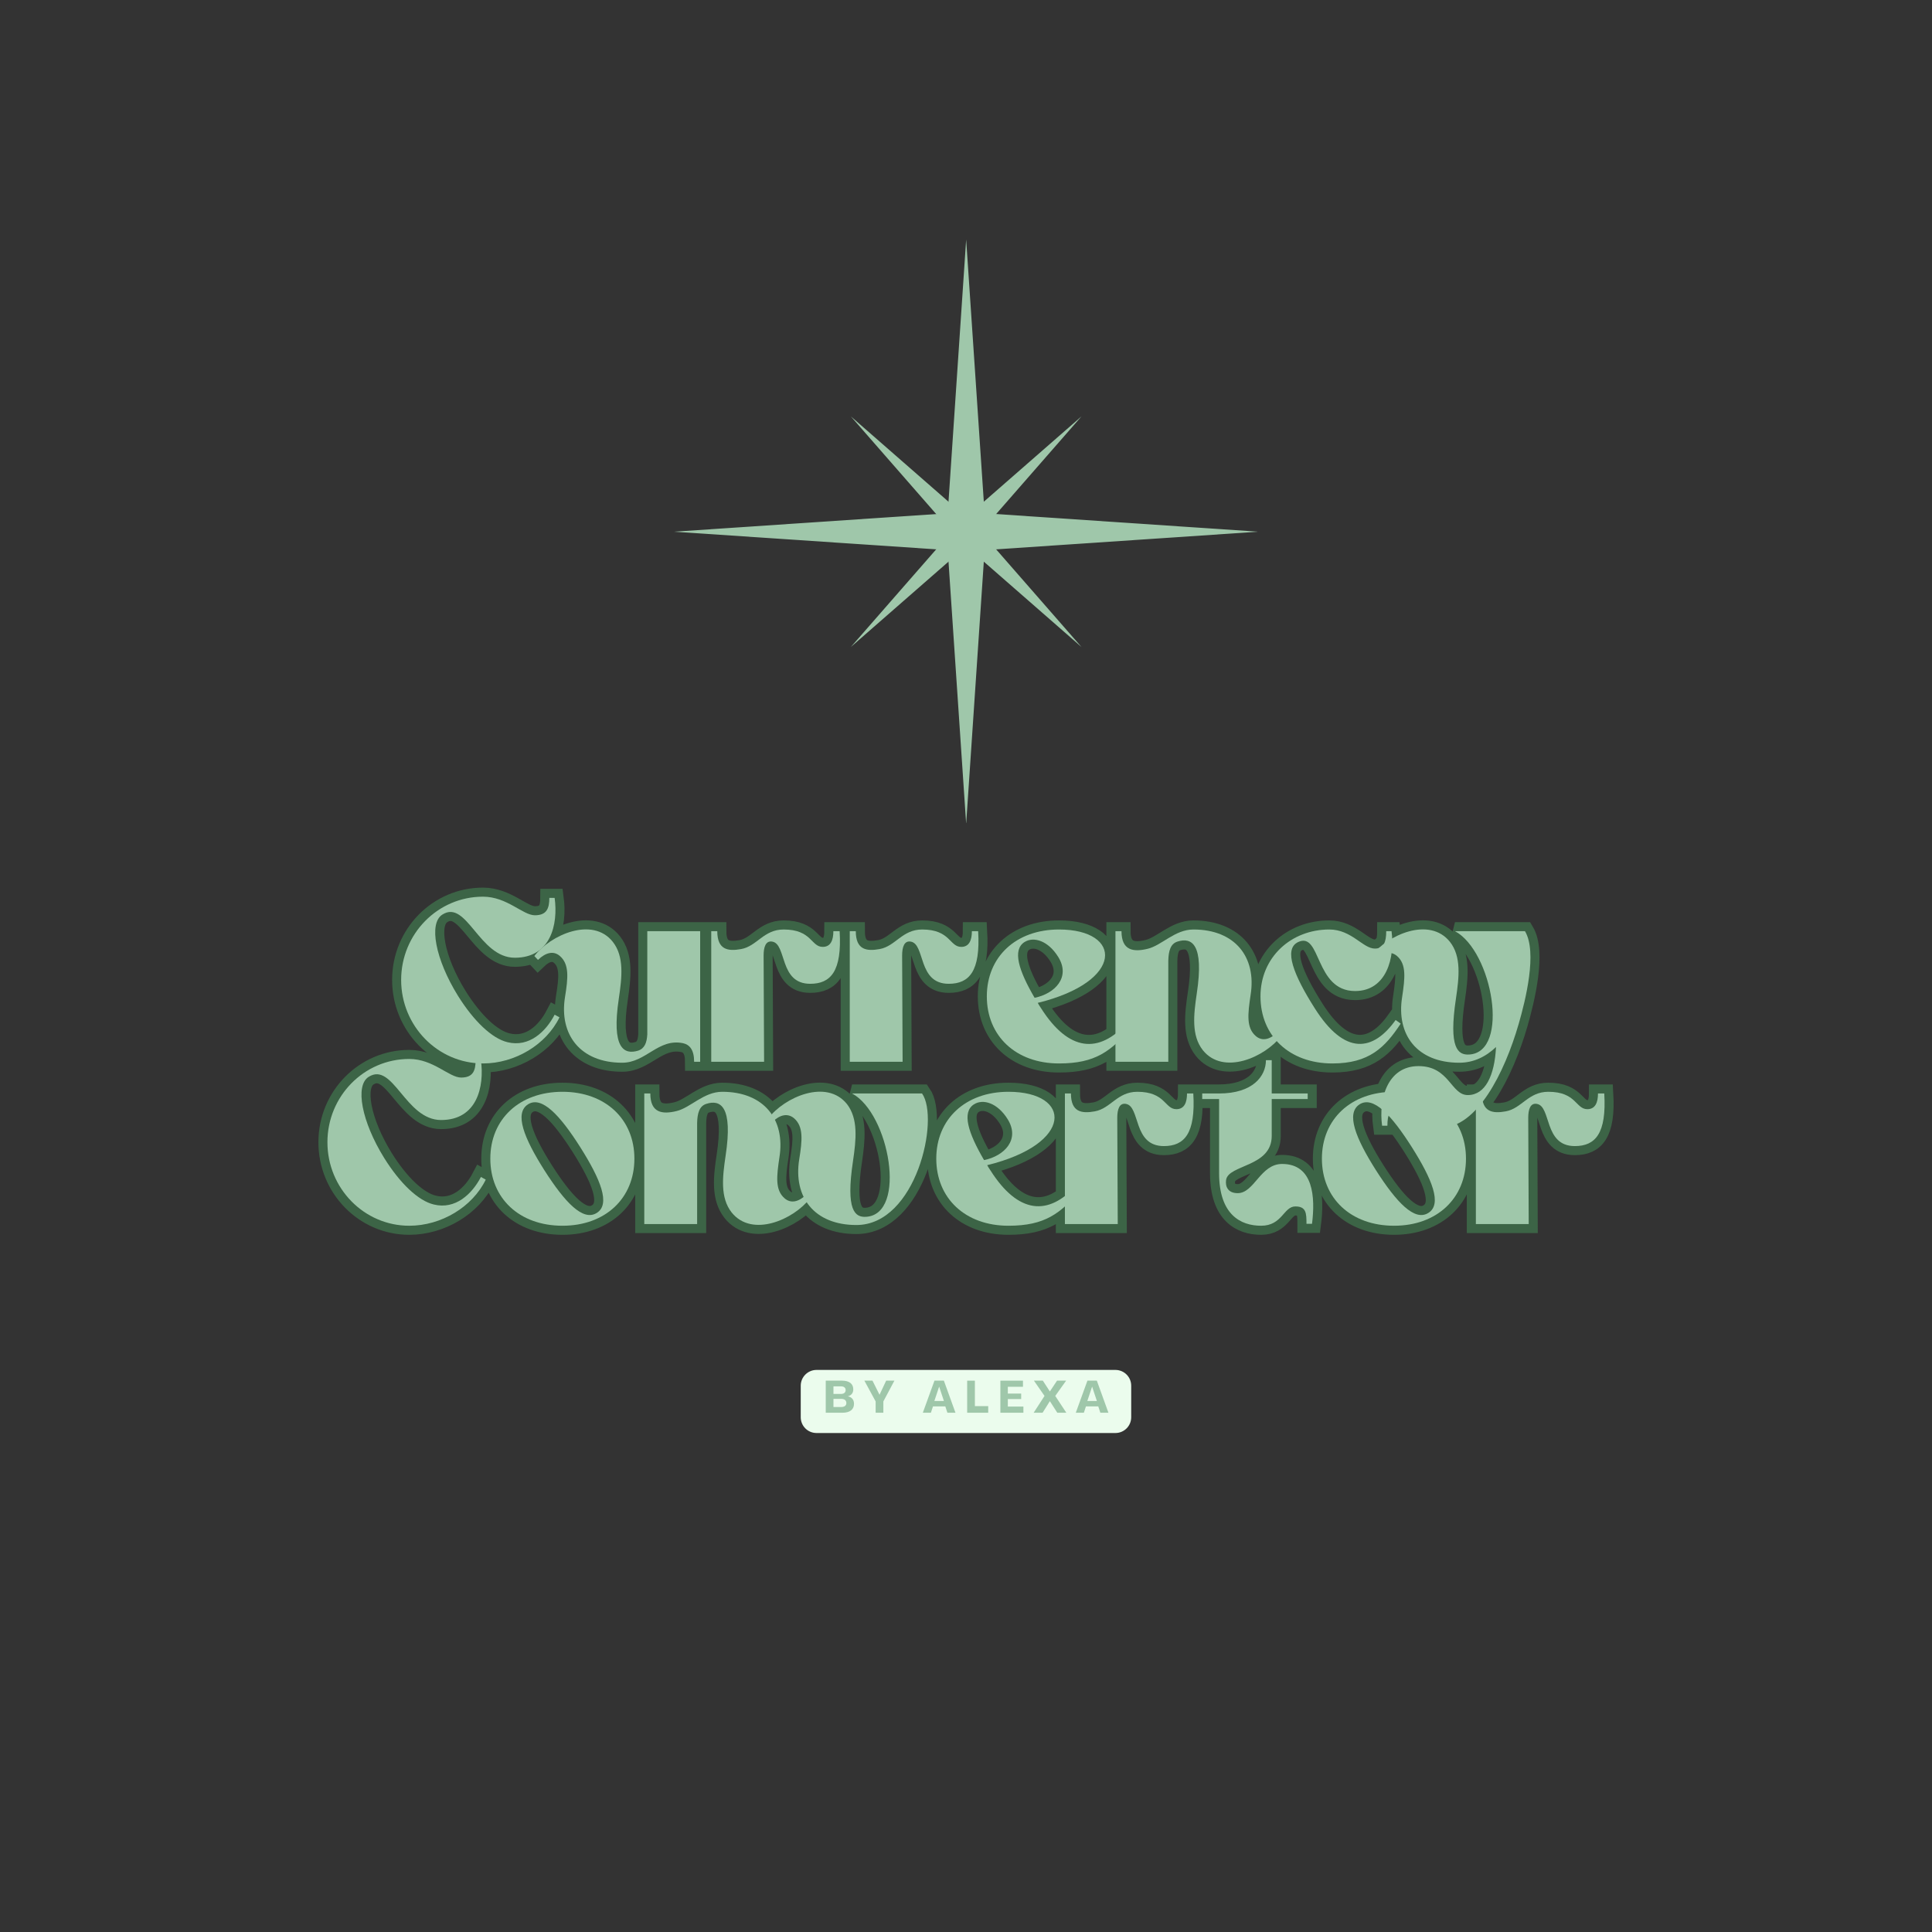 <svg xmlns="http://www.w3.org/2000/svg" xmlns:xlink="http://www.w3.org/1999/xlink" width="500" zoomAndPan="magnify" viewBox="0 0 375 375" height="500" preserveAspectRatio="xMidYMid meet" version="1.0"><rect x="0" y="0" width="375" height="375" fill="#333333" stroke="none"/><defs><g/><clipPath id="bb1eb896f2"><path d="M 130.828 46.496 L 244.078 46.496 L 244.078 159.746 L 130.828 159.746 Z M 130.828 46.496 " clip-rule="nonzero"/></clipPath></defs><g clip-path="url(#bb1eb896f2)"><path fill="#9fc7aa" d="M 191.109 106.777 L 244.234 103.203 L 191.109 99.625 L 187.531 46.496 L 183.953 99.625 L 130.828 103.203 L 183.953 106.777 L 187.531 159.902 Z M 191.109 106.777 " fill-opacity="1" fill-rule="nonzero"/></g><path fill="#9fc7aa" d="M 187.531 106.023 L 209.906 125.574 L 190.355 103.203 L 209.906 80.828 L 187.531 100.375 L 165.156 80.828 L 184.707 103.203 L 165.156 125.574 Z M 187.531 106.023 " fill-opacity="1" fill-rule="nonzero"/><path stroke-linecap="butt" transform="matrix(0.75, 0, 0, 0.75, 33.566, 179.087)" fill="none" stroke-linejoin="miter" d="M 88.48 9.087 C 97.782 9.087 99.719 0.457 98.787 -6.408 L 97.417 -6.408 C 97.417 -3.663 96.73 -1.908 93.667 -1.908 C 90.542 -1.908 86.485 -6.725 80.23 -6.725 C 68.553 -6.725 59.068 2.895 59.068 14.822 C 59.068 26.759 68.553 36.441 80.23 36.441 C 88.542 36.441 96.594 31.561 100.042 24.504 L 98.787 23.816 C 96.469 28.254 92.173 32.311 86.605 30.936 C 82.61 30.009 77.87 25.509 73.735 18.889 C 67.928 9.514 66.126 0.15 69.74 -2.105 C 76.053 -6.1 79.24 9.087 88.48 9.087 Z M 136.449 35.999 L 136.449 2.207 L 122.766 2.207 L 122.766 28.941 C 122.646 31.061 122.084 32.566 120.391 33.134 C 116.714 34.249 113.464 32.509 115.402 19.639 C 116.209 14.134 116.839 8.764 113.834 4.952 C 108.589 -1.663 97.714 3.155 93.537 8.645 L 94.464 9.634 C 96.464 7.712 98.537 7.212 100.152 8.645 C 102.594 10.764 102.271 14.27 101.464 19.259 C 99.912 28.999 105.459 36.243 116.271 36.243 C 122.449 36.243 125.574 29.884 132.011 31.197 C 133.704 31.561 134.876 32.874 134.876 35.999 Z M 139.313 2.207 L 139.313 35.999 L 152.99 35.999 L 152.865 8.52 C 152.865 6.264 153.433 4.65 155.048 4.895 C 158.923 5.457 156.803 15.827 164.928 15.827 C 170.235 15.827 173.162 12.577 172.537 2.207 L 170.923 2.207 C 170.923 4.525 170.235 6.264 168.178 6.264 C 165.11 6.264 165.355 1.764 158.053 1.764 C 152.865 1.764 151.173 6.082 147.058 6.827 C 143.626 7.452 140.881 7.009 140.881 2.207 Z M 175.157 2.207 L 175.157 35.999 L 188.839 35.999 L 188.714 8.52 C 188.714 6.264 189.282 4.65 190.896 4.895 C 194.771 5.457 192.652 15.827 200.777 15.827 C 206.084 15.827 209.011 12.577 208.386 2.207 L 206.771 2.207 C 206.771 4.525 206.084 6.264 204.027 6.264 C 200.959 6.264 201.204 1.764 193.902 1.764 C 188.714 1.764 187.021 6.082 182.907 6.827 C 179.475 7.452 176.73 7.009 176.73 2.207 Z M 223.818 20.764 C 246.292 15.259 245.803 1.764 229.308 1.764 C 218.126 1.764 210.641 8.889 210.641 19.072 C 210.641 29.322 218.126 36.441 229.308 36.441 C 238.808 36.441 242.74 33.254 248.048 27.186 C 247.683 26.822 247.298 26.379 246.855 26.014 C 239.673 33.941 231.865 33.499 224.626 22.077 C 224.318 21.634 224.058 21.191 223.818 20.764 Z M 229.12 8.889 C 232.37 14.134 228.256 18.389 223.006 19.457 C 218.876 12.395 217.199 7.087 220.386 5.014 C 222.751 3.52 226.501 4.65 229.12 8.889 Z M 243.917 2.207 L 243.917 35.999 L 257.6 35.999 L 257.6 9.832 C 257.657 7.332 258.162 5.457 259.975 4.895 C 263.667 3.702 266.917 5.52 264.98 18.327 C 264.157 23.816 263.532 29.197 266.532 32.993 C 271.839 39.629 282.652 34.811 286.829 29.322 L 285.902 28.316 C 283.902 30.311 281.829 30.754 280.214 29.322 C 277.771 27.186 278.152 23.697 278.902 18.691 C 280.454 8.947 274.907 1.764 264.094 1.764 C 259.292 1.764 255.923 5.9 252.23 6.77 C 248.6 7.639 245.49 7.27 245.49 2.207 Z M 316.428 25.186 C 310.631 33.316 303.313 34.566 295.443 22.077 C 290.136 13.707 287.334 6.827 291.204 5.014 C 297.199 2.207 295.443 17.702 305.938 17.702 C 314.063 17.702 316.303 9.087 315.376 2.207 L 314.001 2.207 C 314.001 5.014 313.376 6.707 311.058 6.707 C 307.933 6.707 305.068 1.764 299.256 1.764 C 289.454 1.764 281.459 8.889 281.459 19.072 C 281.459 29.322 288.949 36.441 300.063 36.441 C 309.563 36.441 313.683 32.311 317.74 26.134 Z M 335.485 34.124 C 332.537 34.306 330.115 32.509 332.053 19.639 C 332.86 14.134 333.485 8.764 330.48 4.952 C 325.173 -1.663 314.36 3.155 310.126 8.645 L 311.115 9.634 C 313.053 7.712 315.126 7.212 316.803 8.645 C 319.24 10.764 318.86 14.27 318.115 19.259 C 316.558 28.999 321.985 36.243 332.923 36.243 C 336.61 36.243 339.798 34.686 342.423 32.186 C 342.037 39.551 339.662 44.613 335.1 44.613 C 330.74 44.613 330.36 37.129 322.37 37.129 C 314.24 37.129 312.001 45.743 312.928 52.546 L 314.303 52.546 C 314.303 49.801 314.803 48.124 317.61 48.124 C 320.735 48.124 321.985 53.051 328.178 53.051 C 337.48 53.051 344.6 38.941 348.292 26.197 C 350.032 20.139 353.157 7.639 349.907 2.207 L 331.792 2.207 C 341.475 7.395 346.094 33.499 335.485 34.124 Z M 335.485 34.124 " stroke="#3c6446" stroke-width="4.685" stroke-opacity="1" stroke-miterlimit="4"/><path stroke-linecap="butt" transform="matrix(0.75, 0, 0, 0.75, 33.566, 179.087)" fill="none" stroke-linejoin="miter" d="M 69.402 51.087 C 78.704 51.087 80.641 42.457 79.709 35.592 L 78.339 35.592 C 78.339 38.337 77.652 40.092 74.589 40.092 C 71.464 40.092 67.407 35.275 61.152 35.275 C 49.475 35.275 39.99 44.895 39.99 56.822 C 39.99 68.759 49.475 78.441 61.152 78.441 C 69.464 78.441 77.516 73.561 80.964 66.504 L 79.709 65.816 C 77.391 70.254 73.094 74.311 67.527 72.936 C 63.532 72.009 58.792 67.509 54.657 60.889 C 48.85 51.514 47.048 42.15 50.662 39.895 C 56.975 35.9 60.162 51.087 69.402 51.087 Z M 100.808 43.764 C 89.631 43.764 82.141 50.889 82.141 61.072 C 82.141 71.322 89.631 78.441 100.808 78.441 C 111.938 78.441 119.428 71.322 119.428 61.072 C 119.428 50.889 111.938 43.764 100.808 43.764 Z M 109.683 75.134 C 106.131 77.374 101.433 72.374 96.126 64.077 C 90.818 55.707 88.318 49.332 91.886 47.014 C 95.438 44.775 100.12 49.775 105.443 58.129 C 110.688 66.441 113.313 72.879 109.683 75.134 Z M 121.98 44.207 L 121.98 77.999 L 135.662 77.999 L 135.662 51.832 C 135.719 49.332 136.225 47.457 138.037 46.895 C 141.73 45.702 144.975 47.52 143.042 60.327 C 142.214 65.816 141.589 71.197 144.594 74.994 C 149.902 81.629 160.714 76.811 164.891 71.322 L 163.964 70.316 C 161.964 72.311 159.891 72.754 158.271 71.322 C 155.834 69.186 156.214 65.697 156.964 60.691 C 158.516 50.947 152.969 43.764 142.157 43.764 C 137.355 43.764 133.98 47.9 130.292 48.77 C 126.662 49.639 123.553 49.27 123.553 44.207 Z M 179.376 76.124 C 176.511 76.306 174.068 74.509 176.006 61.639 C 176.813 56.134 177.381 50.764 174.454 46.952 C 169.146 40.337 158.271 45.155 154.079 50.645 L 155.084 51.634 C 157.021 49.712 159.079 49.212 160.771 50.645 C 163.199 52.764 162.891 56.27 162.084 61.259 C 160.516 70.999 165.959 78.244 176.876 78.244 C 192.37 78.244 198.501 50.764 193.881 44.207 L 175.761 44.207 C 185.449 49.395 190.068 75.499 179.376 76.124 Z M 210.735 62.764 C 233.209 57.259 232.725 43.764 216.225 43.764 C 205.048 43.764 197.558 50.889 197.558 61.072 C 197.558 71.322 205.048 78.441 216.225 78.441 C 225.725 78.441 229.657 75.254 234.964 69.186 C 234.6 68.822 234.219 68.379 233.777 68.014 C 226.594 75.941 218.787 75.499 211.542 64.077 C 211.235 63.634 210.98 63.191 210.735 62.764 Z M 216.042 50.889 C 219.287 56.134 215.173 60.389 209.928 61.457 C 205.792 54.395 204.115 49.087 207.303 47.014 C 209.667 45.52 213.417 46.65 216.042 50.889 Z M 230.839 44.207 L 230.839 77.999 L 244.516 77.999 L 244.391 50.52 C 244.391 48.264 244.959 46.65 246.574 46.895 C 250.449 47.457 248.329 57.827 256.454 57.827 C 261.761 57.827 264.688 54.577 264.063 44.207 L 262.449 44.207 C 262.449 46.525 261.761 48.264 259.704 48.264 C 256.636 48.264 256.881 43.764 249.579 43.764 C 244.391 43.764 242.699 48.082 238.584 48.827 C 235.152 49.452 232.407 49.009 232.407 44.207 Z M 284.36 55.202 L 284.36 45.639 L 293.678 45.639 L 293.678 44.207 L 284.36 44.207 L 284.36 35.592 L 282.865 35.592 C 282.865 39.712 279.495 44.207 270.74 44.207 L 266.381 44.207 L 266.381 45.639 L 270.74 45.639 L 270.74 64.827 C 270.74 75.561 276.308 78.441 281.615 78.441 C 287.12 78.441 287.423 73.441 290.49 73.441 C 293.292 73.441 293.355 75.197 293.355 77.941 L 294.787 77.941 C 295.673 71.061 295.173 62.447 287.058 62.447 C 281.433 62.447 279.86 70.009 275.558 70.009 C 273.001 70.009 272.313 68.254 272.558 66.561 C 273.183 62.566 284.36 63.254 284.36 55.202 Z M 316.021 43.764 C 304.844 43.764 297.355 50.889 297.355 61.072 C 297.355 71.322 304.844 78.441 316.021 78.441 C 327.152 78.441 334.641 71.322 334.641 61.072 C 334.641 50.889 327.152 43.764 316.021 43.764 Z M 324.896 75.134 C 321.344 77.374 316.646 72.374 311.339 64.077 C 306.032 55.707 303.532 49.332 307.1 47.014 C 310.652 44.775 315.334 49.775 320.657 58.129 C 325.902 66.441 328.527 72.879 324.896 75.134 Z M 337.193 44.207 L 337.193 77.999 L 350.87 77.999 L 350.751 50.52 C 350.751 48.264 351.313 46.65 352.933 46.895 C 356.803 47.457 354.683 57.827 362.813 57.827 C 368.12 57.827 371.048 54.577 370.423 44.207 L 368.808 44.207 C 368.808 46.525 368.12 48.264 366.063 48.264 C 362.995 48.264 363.24 43.764 355.938 43.764 C 350.751 43.764 349.058 48.082 344.943 48.827 C 341.511 49.452 338.766 49.009 338.766 44.207 Z M 337.193 44.207 " stroke="#3c6446" stroke-width="4.685" stroke-opacity="1" stroke-miterlimit="4"/><g fill="#9fc7aa" fill-opacity="1"><g transform="translate(77.019, 206.087)"><g><path d="M 22.906 -20.191 C 29.887 -20.191 31.34 -26.656 30.637 -31.809 L 29.605 -31.809 C 29.605 -29.746 29.09 -28.434 26.797 -28.434 C 24.453 -28.434 21.406 -32.043 16.723 -32.043 C 7.965 -32.043 0.844 -24.828 0.844 -15.879 C 0.844 -6.934 7.965 0.328 16.723 0.328 C 22.953 0.328 28.996 -3.324 31.574 -8.621 L 30.637 -9.137 C 28.902 -5.809 25.672 -2.766 21.5 -3.793 C 18.504 -4.496 14.945 -7.871 11.852 -12.836 C 7.496 -19.863 6.137 -26.891 8.855 -28.574 C 13.586 -31.574 15.973 -20.191 22.906 -20.191 Z M 22.906 -20.191 "/></g></g></g><g fill="#9fc7aa" fill-opacity="1"><g transform="translate(108.636, 206.087)"><g><path d="M 27.266 0 L 27.266 -25.344 L 17.004 -25.344 L 17.004 -5.293 C 16.91 -3.699 16.488 -2.578 15.227 -2.156 C 12.461 -1.312 10.023 -2.625 11.477 -12.273 C 12.086 -16.395 12.555 -20.426 10.305 -23.281 C 6.371 -28.246 -1.781 -24.641 -4.918 -20.52 L -4.215 -19.77 C -2.719 -21.223 -1.172 -21.594 0.047 -20.52 C 1.875 -18.926 1.641 -16.301 1.031 -12.555 C -0.141 -5.246 4.027 0.188 12.133 0.188 C 16.77 0.188 19.113 -4.59 23.938 -3.605 C 25.203 -3.324 26.094 -2.344 26.094 0 Z M 27.266 0 "/></g></g></g><g fill="#9fc7aa" fill-opacity="1"><g transform="translate(136.974, 206.087)"><g><path d="M 1.078 -25.344 L 1.078 0 L 11.336 0 L 11.242 -20.613 C 11.242 -22.297 11.664 -23.516 12.883 -23.328 C 15.785 -22.906 14.195 -15.133 20.285 -15.133 C 24.266 -15.133 26.469 -17.566 26 -25.344 L 24.781 -25.344 C 24.781 -23.609 24.266 -22.297 22.719 -22.297 C 20.426 -22.297 20.613 -25.672 15.133 -25.672 C 11.242 -25.672 9.977 -22.438 6.887 -21.875 C 4.309 -21.406 2.25 -21.734 2.25 -25.344 Z M 1.078 -25.344 "/></g></g></g><g fill="#9fc7aa" fill-opacity="1"><g transform="translate(163.86, 206.087)"><g><path d="M 1.078 -25.344 L 1.078 0 L 11.336 0 L 11.242 -20.613 C 11.242 -22.297 11.664 -23.516 12.883 -23.328 C 15.785 -22.906 14.195 -15.133 20.285 -15.133 C 24.266 -15.133 26.469 -17.566 26 -25.344 L 24.781 -25.344 C 24.781 -23.609 24.266 -22.297 22.719 -22.297 C 20.426 -22.297 20.613 -25.672 15.133 -25.672 C 11.242 -25.672 9.977 -22.438 6.887 -21.875 C 4.309 -21.406 2.25 -21.734 2.25 -25.344 Z M 1.078 -25.344 "/></g></g></g><g fill="#9fc7aa" fill-opacity="1"><g transform="translate(190.746, 206.087)"><g><path d="M 10.68 -11.43 C 27.543 -15.551 27.172 -25.672 14.805 -25.672 C 6.418 -25.672 0.797 -20.332 0.797 -12.695 C 0.797 -5.012 6.418 0.328 14.805 0.328 C 21.922 0.328 24.875 -2.062 28.855 -6.605 C 28.574 -6.887 28.293 -7.215 27.965 -7.496 C 22.578 -1.547 16.723 -1.875 11.289 -10.445 C 11.055 -10.773 10.867 -11.102 10.68 -11.43 Z M 14.664 -20.332 C 17.098 -16.395 14.008 -13.211 10.07 -12.414 C 6.98 -17.707 5.715 -21.688 8.105 -23.234 C 9.883 -24.359 12.695 -23.516 14.664 -20.332 Z M 14.664 -20.332 "/></g></g></g><g fill="#9fc7aa" fill-opacity="1"><g transform="translate(215.431, 206.087)"><g><path d="M 1.078 -25.344 L 1.078 0 L 11.336 0 L 11.336 -19.629 C 11.383 -21.5 11.758 -22.906 13.117 -23.328 C 15.879 -24.219 18.316 -22.859 16.863 -13.258 C 16.254 -9.137 15.785 -5.105 18.035 -2.25 C 22.016 2.719 30.121 -0.891 33.262 -5.012 L 32.559 -5.762 C 31.059 -4.262 29.512 -3.934 28.293 -5.012 C 26.469 -6.605 26.75 -9.227 27.312 -12.977 C 28.48 -20.285 24.312 -25.672 16.207 -25.672 C 12.602 -25.672 10.07 -22.578 7.309 -21.922 C 4.59 -21.27 2.25 -21.547 2.25 -25.344 Z M 1.078 -25.344 "/></g></g></g><g fill="#9fc7aa" fill-opacity="1"><g transform="translate(243.815, 206.087)"><g><path d="M 27.078 -8.105 C 22.719 -2.016 17.238 -1.078 11.336 -10.445 C 7.355 -16.723 5.246 -21.875 8.152 -23.234 C 12.648 -25.344 11.336 -13.727 19.207 -13.727 C 25.297 -13.727 26.984 -20.191 26.281 -25.344 L 25.25 -25.344 C 25.25 -23.234 24.781 -21.969 23.047 -21.969 C 20.707 -21.969 18.551 -25.672 14.195 -25.672 C 6.84 -25.672 0.844 -20.332 0.844 -12.695 C 0.844 -5.012 6.465 0.328 14.805 0.328 C 21.922 0.328 25.016 -2.766 28.059 -7.402 Z M 27.078 -8.105 "/></g></g></g><g fill="#9fc7aa" fill-opacity="1"><g transform="translate(271.076, 206.087)"><g><path d="M 14.102 -1.406 C 11.898 -1.266 10.07 -2.625 11.523 -12.273 C 12.133 -16.395 12.602 -20.426 10.352 -23.281 C 6.371 -28.246 -1.734 -24.641 -4.918 -20.52 L -4.168 -19.77 C -2.719 -21.223 -1.172 -21.594 0.094 -20.52 C 1.922 -18.926 1.641 -16.301 1.078 -12.555 C -0.094 -5.246 3.98 0.188 12.18 0.188 C 14.945 0.188 17.332 -0.984 19.301 -2.859 C 19.02 2.672 17.238 6.465 13.82 6.465 C 10.539 6.465 10.258 0.844 4.262 0.844 C -1.828 0.844 -3.512 7.309 -2.812 12.414 L -1.781 12.414 C -1.781 10.352 -1.406 9.09 0.703 9.09 C 3.047 9.09 3.98 12.789 8.621 12.789 C 15.598 12.789 20.941 2.203 23.703 -7.355 C 25.016 -11.898 27.359 -21.27 24.922 -25.344 L 11.336 -25.344 C 18.598 -21.453 22.062 -1.875 14.102 -1.406 Z M 14.102 -1.406 "/></g></g></g><g fill="#9fc7aa" fill-opacity="1"><g transform="translate(62.71, 237.587)"><g><path d="M 22.906 -20.191 C 29.887 -20.191 31.34 -26.656 30.637 -31.809 L 29.605 -31.809 C 29.605 -29.746 29.09 -28.434 26.797 -28.434 C 24.453 -28.434 21.406 -32.043 16.723 -32.043 C 7.965 -32.043 0.844 -24.828 0.844 -15.879 C 0.844 -6.934 7.965 0.328 16.723 0.328 C 22.953 0.328 28.996 -3.324 31.574 -8.621 L 30.637 -9.137 C 28.902 -5.809 25.672 -2.766 21.5 -3.793 C 18.504 -4.496 14.945 -7.871 11.852 -12.836 C 7.496 -19.863 6.137 -26.891 8.855 -28.574 C 13.586 -31.574 15.973 -20.191 22.906 -20.191 Z M 22.906 -20.191 "/></g></g></g><g fill="#9fc7aa" fill-opacity="1"><g transform="translate(94.327, 237.587)"><g><path d="M 14.852 -25.672 C 6.465 -25.672 0.844 -20.332 0.844 -12.695 C 0.844 -5.012 6.465 0.328 14.852 0.328 C 23.188 0.328 28.809 -5.012 28.809 -12.695 C 28.809 -20.332 23.188 -25.672 14.852 -25.672 Z M 21.5 -2.156 C 18.832 -0.469 15.316 -4.215 11.336 -10.445 C 7.355 -16.723 5.48 -21.5 8.152 -23.234 C 10.82 -24.922 14.336 -21.176 18.316 -14.898 C 22.25 -8.668 24.219 -3.84 21.5 -2.156 Z M 21.5 -2.156 "/></g></g></g><g fill="#9fc7aa" fill-opacity="1"><g transform="translate(123.977, 237.587)"><g><path d="M 1.078 -25.344 L 1.078 0 L 11.336 0 L 11.336 -19.629 C 11.383 -21.5 11.758 -22.906 13.117 -23.328 C 15.879 -24.219 18.316 -22.859 16.863 -13.258 C 16.254 -9.137 15.785 -5.105 18.035 -2.25 C 22.016 2.719 30.121 -0.891 33.262 -5.012 L 32.559 -5.762 C 31.059 -4.262 29.512 -3.934 28.293 -5.012 C 26.469 -6.605 26.75 -9.227 27.312 -12.977 C 28.48 -20.285 24.312 -25.672 16.207 -25.672 C 12.602 -25.672 10.07 -22.578 7.309 -21.922 C 4.59 -21.27 2.25 -21.547 2.25 -25.344 Z M 1.078 -25.344 "/></g></g></g><g fill="#9fc7aa" fill-opacity="1"><g transform="translate(152.362, 237.587)"><g><path d="M 15.738 -1.406 C 13.586 -1.266 11.758 -2.625 13.211 -12.273 C 13.82 -16.395 14.242 -20.426 12.039 -23.281 C 8.059 -28.246 -0.094 -24.641 -3.23 -20.52 L -2.484 -19.77 C -1.031 -21.223 0.516 -21.594 1.781 -20.52 C 3.605 -18.926 3.371 -16.301 2.766 -12.555 C 1.594 -5.246 5.668 0.188 13.867 0.188 C 25.484 0.188 30.074 -20.426 26.609 -25.344 L 13.023 -25.344 C 20.285 -21.453 23.75 -1.875 15.738 -1.406 Z M 15.738 -1.406 "/></g></g></g><g fill="#9fc7aa" fill-opacity="1"><g transform="translate(180.934, 237.587)"><g><path d="M 10.68 -11.43 C 27.543 -15.551 27.172 -25.672 14.805 -25.672 C 6.418 -25.672 0.797 -20.332 0.797 -12.695 C 0.797 -5.012 6.418 0.328 14.805 0.328 C 21.922 0.328 24.875 -2.062 28.855 -6.605 C 28.574 -6.887 28.293 -7.215 27.965 -7.496 C 22.578 -1.547 16.723 -1.875 11.289 -10.445 C 11.055 -10.773 10.867 -11.102 10.68 -11.43 Z M 14.664 -20.332 C 17.098 -16.395 14.008 -13.211 10.07 -12.414 C 6.98 -17.707 5.715 -21.688 8.105 -23.234 C 9.883 -24.359 12.695 -23.516 14.664 -20.332 Z M 14.664 -20.332 "/></g></g></g><g fill="#9fc7aa" fill-opacity="1"><g transform="translate(205.619, 237.587)"><g><path d="M 1.078 -25.344 L 1.078 0 L 11.336 0 L 11.242 -20.613 C 11.242 -22.297 11.664 -23.516 12.883 -23.328 C 15.785 -22.906 14.195 -15.133 20.285 -15.133 C 24.266 -15.133 26.469 -17.566 26 -25.344 L 24.781 -25.344 C 24.781 -23.609 24.266 -22.297 22.719 -22.297 C 20.426 -22.297 20.613 -25.672 15.133 -25.672 C 11.242 -25.672 9.977 -22.438 6.887 -21.875 C 4.309 -21.406 2.25 -21.734 2.25 -25.344 Z M 1.078 -25.344 "/></g></g></g><g fill="#9fc7aa" fill-opacity="1"><g transform="translate(232.505, 237.587)"><g><path d="M 14.336 -17.098 L 14.336 -24.266 L 21.316 -24.266 L 21.316 -25.344 L 14.336 -25.344 L 14.336 -31.809 L 13.211 -31.809 C 13.211 -28.715 10.68 -25.344 4.121 -25.344 L 0.844 -25.344 L 0.844 -24.266 L 4.121 -24.266 L 4.121 -9.883 C 4.121 -1.828 8.293 0.328 12.273 0.328 C 16.395 0.328 16.629 -3.418 18.926 -3.418 C 21.035 -3.418 21.082 -2.109 21.082 -0.047 L 22.156 -0.047 C 22.812 -5.199 22.438 -11.664 16.348 -11.664 C 12.133 -11.664 10.961 -5.996 7.73 -5.996 C 5.809 -5.996 5.293 -7.309 5.48 -8.574 C 5.949 -11.57 14.336 -11.055 14.336 -17.098 Z M 14.336 -17.098 "/></g></g></g><g fill="#9fc7aa" fill-opacity="1"><g transform="translate(255.737, 237.587)"><g><path d="M 14.852 -25.672 C 6.465 -25.672 0.844 -20.332 0.844 -12.695 C 0.844 -5.012 6.465 0.328 14.852 0.328 C 23.188 0.328 28.809 -5.012 28.809 -12.695 C 28.809 -20.332 23.188 -25.672 14.852 -25.672 Z M 21.5 -2.156 C 18.832 -0.469 15.316 -4.215 11.336 -10.445 C 7.355 -16.723 5.48 -21.5 8.152 -23.234 C 10.82 -24.922 14.336 -21.176 18.316 -14.898 C 22.25 -8.668 24.219 -3.84 21.5 -2.156 Z M 21.5 -2.156 "/></g></g></g><g fill="#9fc7aa" fill-opacity="1"><g transform="translate(285.387, 237.587)"><g><path d="M 1.078 -25.344 L 1.078 0 L 11.336 0 L 11.242 -20.613 C 11.242 -22.297 11.664 -23.516 12.883 -23.328 C 15.785 -22.906 14.195 -15.133 20.285 -15.133 C 24.266 -15.133 26.469 -17.566 26 -25.344 L 24.781 -25.344 C 24.781 -23.609 24.266 -22.297 22.719 -22.297 C 20.426 -22.297 20.613 -25.672 15.133 -25.672 C 11.242 -25.672 9.977 -22.438 6.887 -21.875 C 4.309 -21.406 2.25 -21.734 2.25 -25.344 Z M 1.078 -25.344 "/></g></g></g><path fill="#ebfced" d="M 158.484 265.902 L 216.504 265.902 C 218.195 265.902 219.566 267.273 219.566 268.965 L 219.566 275.086 C 219.566 276.777 218.195 278.148 216.504 278.148 L 158.484 278.148 C 157.672 278.148 156.895 277.828 156.32 277.254 C 155.746 276.68 155.422 275.898 155.422 275.086 L 155.422 268.965 C 155.422 268.152 155.746 267.375 156.32 266.801 C 156.895 266.227 157.672 265.902 158.484 265.902 Z M 158.484 265.902 " fill-opacity="1" fill-rule="nonzero"/><g fill="#9fc7aa" fill-opacity="1"><g transform="translate(159.797, 274.212)"><g><path d="M 0.48 0 L 3.734 0 C 5.16 0 5.965 -0.629 5.965 -1.73 C 5.965 -2.52 5.539 -3.035 4.777 -3.184 L 4.777 -3.191 C 5.449 -3.367 5.824 -3.84 5.824 -4.531 C 5.824 -5.617 5.047 -6.227 3.656 -6.227 L 0.48 -6.227 Z M 1.977 -3.648 L 1.977 -5.125 L 3.422 -5.125 C 4.008 -5.125 4.34 -4.855 4.34 -4.398 C 4.34 -3.918 4.008 -3.648 3.422 -3.648 Z M 1.977 -1.109 L 1.977 -2.695 L 3.465 -2.695 C 4.113 -2.695 4.48 -2.406 4.48 -1.879 C 4.48 -1.391 4.113 -1.109 3.465 -1.109 Z M 1.977 -1.109 "/></g></g></g><g fill="#9fc7aa" fill-opacity="1"><g transform="translate(167.732, 274.212)"><g><path d="M 2.23 0 L 3.727 0 L 3.727 -2.195 L 5.871 -6.227 L 4.27 -6.227 L 2.992 -3.508 L 2.973 -3.508 L 1.617 -6.227 L 0.043 -6.227 L 2.23 -2.195 Z M 2.23 0 "/></g></g></g><g fill="#9fc7aa" fill-opacity="1"><g transform="translate(175.394, 274.212)"><g/></g></g><g fill="#9fc7aa" fill-opacity="1"><g transform="translate(179.077, 274.212)"><g><path d="M 0.043 0 L 1.609 0 L 2.012 -1.227 L 4.41 -1.227 L 4.812 0 L 6.379 0 L 4.129 -6.227 L 2.301 -6.227 Z M 2.281 -2.281 L 3.203 -5.047 L 3.219 -5.047 L 4.137 -2.281 Z M 2.281 -2.281 "/></g></g></g><g fill="#9fc7aa" fill-opacity="1"><g transform="translate(187.247, 274.212)"><g><path d="M 0.48 0 L 4.566 0 L 4.566 -1.285 L 1.977 -1.285 L 1.977 -6.227 L 0.48 -6.227 Z M 0.48 0 "/></g></g></g><g fill="#9fc7aa" fill-opacity="1"><g transform="translate(193.694, 274.212)"><g><path d="M 0.48 0 L 4.949 0 L 4.949 -1.199 L 1.926 -1.199 L 1.926 -2.66 L 4.516 -2.66 L 4.516 -3.719 L 1.926 -3.719 L 1.926 -5.039 L 4.863 -5.039 L 4.863 -6.227 L 0.48 -6.227 Z M 0.48 0 "/></g></g></g><g fill="#9fc7aa" fill-opacity="1"><g transform="translate(200.588, 274.212)"><g><path d="M 0.043 0 L 1.777 0 L 3.191 -2.25 L 4.629 0 L 6.387 0 L 4.234 -3.262 L 6.344 -6.227 L 4.582 -6.227 L 3.191 -4.129 L 1.828 -6.227 L 0.098 -6.227 L 2.152 -3.262 Z M 0.043 0 "/></g></g></g><g fill="#9fc7aa" fill-opacity="1"><g transform="translate(208.767, 274.212)"><g><path d="M 0.043 0 L 1.609 0 L 2.012 -1.227 L 4.41 -1.227 L 4.812 0 L 6.379 0 L 4.129 -6.227 L 2.301 -6.227 Z M 2.281 -2.281 L 3.203 -5.047 L 3.219 -5.047 L 4.137 -2.281 Z M 2.281 -2.281 "/></g></g></g></svg>